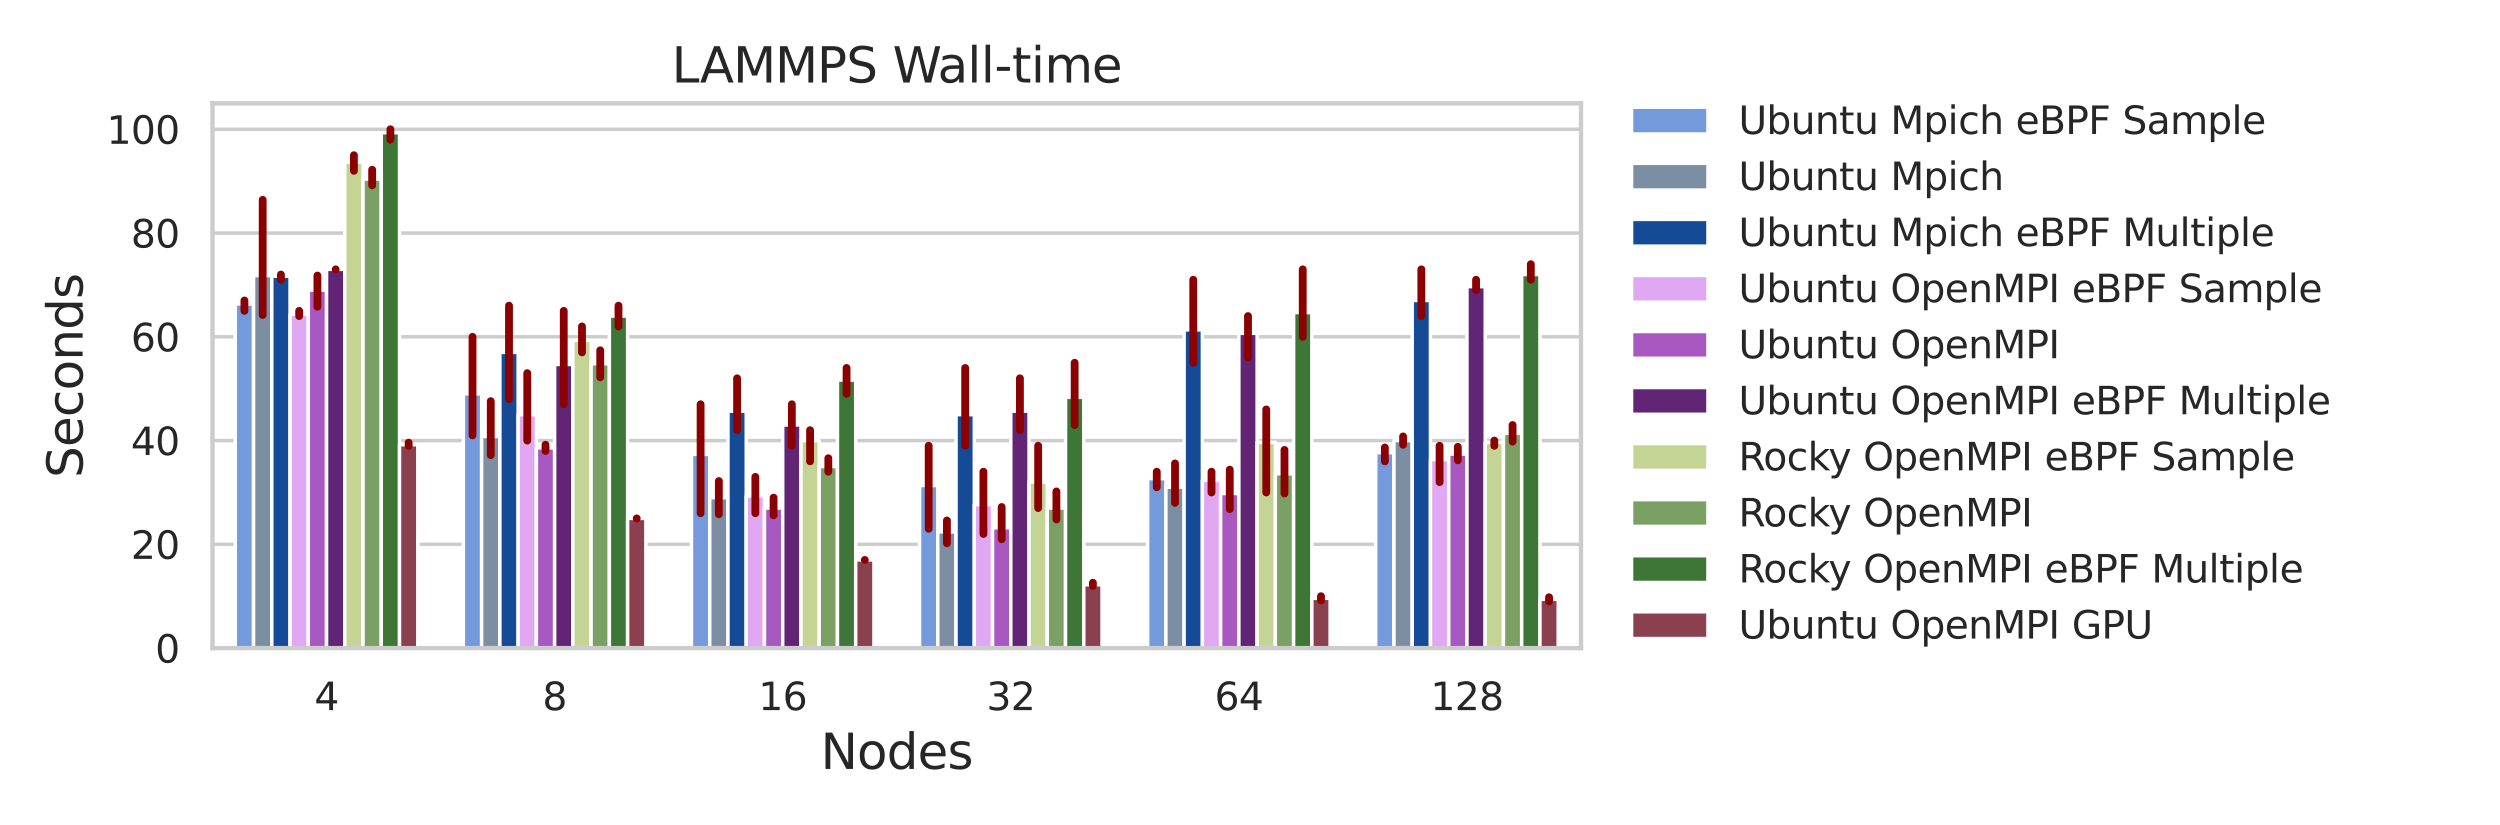 <?xml version="1.0" encoding="utf-8" standalone="no"?>
<!DOCTYPE svg PUBLIC "-//W3C//DTD SVG 1.1//EN"
  "http://www.w3.org/Graphics/SVG/1.1/DTD/svg11.dtd">
<svg xmlns:xlink="http://www.w3.org/1999/xlink" width="720pt" height="237.6pt" viewBox="0 0 720 237.6" xmlns="http://www.w3.org/2000/svg" version="1.1">
 <defs>
  <style type="text/css">*{stroke-linejoin: round; stroke-linecap: butt}</style>
 </defs>
 <g id="figure_1">
  <g id="patch_1">
   <path d="M 0 237.6 
L 720 237.6 
L 720 0 
L 0 0 
z
" style="fill: #ffffff"/>
  </g>
  <g id="axes_1">
   <g id="patch_2">
    <path d="M 61.2 186.66 
L 455.327 186.66 
L 455.327 29.76 
L 61.2 29.76 
z
" style="fill: #ffffff"/>
   </g>
   <g id="matplotlib.axis_1">
    <g id="xtick_1">
     <g id="text_1">
      <!-- 4 -->
      <g style="fill: #262626" transform="translate(90.545 204.518) scale(0.11 -0.11)">
       <defs>
        <path id="DejaVuSans-34" d="M 2419 4116 
L 825 1625 
L 2419 1625 
L 2419 4116 
z
M 2253 4666 
L 3047 4666 
L 3047 1625 
L 3713 1625 
L 3713 1100 
L 3047 1100 
L 3047 0 
L 2419 0 
L 2419 1100 
L 313 1100 
L 313 1709 
L 2253 4666 
z
" transform="scale(0.016)"/>
       </defs>
       <use xlink:href="#DejaVuSans-34"/>
      </g>
     </g>
    </g>
    <g id="xtick_2">
     <g id="text_2">
      <!-- 8 -->
      <g style="fill: #262626" transform="translate(156.232 204.518) scale(0.11 -0.11)">
       <defs>
        <path id="DejaVuSans-38" d="M 2034 2216 
Q 1584 2216 1326 1975 
Q 1069 1734 1069 1313 
Q 1069 891 1326 650 
Q 1584 409 2034 409 
Q 2484 409 2743 651 
Q 3003 894 3003 1313 
Q 3003 1734 2745 1975 
Q 2488 2216 2034 2216 
z
M 1403 2484 
Q 997 2584 770 2862 
Q 544 3141 544 3541 
Q 544 4100 942 4425 
Q 1341 4750 2034 4750 
Q 2731 4750 3128 4425 
Q 3525 4100 3525 3541 
Q 3525 3141 3298 2862 
Q 3072 2584 2669 2484 
Q 3125 2378 3379 2068 
Q 3634 1759 3634 1313 
Q 3634 634 3220 271 
Q 2806 -91 2034 -91 
Q 1263 -91 848 271 
Q 434 634 434 1313 
Q 434 1759 690 2068 
Q 947 2378 1403 2484 
z
M 1172 3481 
Q 1172 3119 1398 2916 
Q 1625 2713 2034 2713 
Q 2441 2713 2670 2916 
Q 2900 3119 2900 3481 
Q 2900 3844 2670 4047 
Q 2441 4250 2034 4250 
Q 1625 4250 1398 4047 
Q 1172 3844 1172 3481 
z
" transform="scale(0.016)"/>
       </defs>
       <use xlink:href="#DejaVuSans-38"/>
      </g>
     </g>
    </g>
    <g id="xtick_3">
     <g id="text_3">
      <!-- 16 -->
      <g style="fill: #262626" transform="translate(218.421 204.518) scale(0.11 -0.11)">
       <defs>
        <path id="DejaVuSans-31" d="M 794 531 
L 1825 531 
L 1825 4091 
L 703 3866 
L 703 4441 
L 1819 4666 
L 2450 4666 
L 2450 531 
L 3481 531 
L 3481 0 
L 794 0 
L 794 531 
z
" transform="scale(0.016)"/>
        <path id="DejaVuSans-36" d="M 2113 2584 
Q 1688 2584 1439 2293 
Q 1191 2003 1191 1497 
Q 1191 994 1439 701 
Q 1688 409 2113 409 
Q 2538 409 2786 701 
Q 3034 994 3034 1497 
Q 3034 2003 2786 2293 
Q 2538 2584 2113 2584 
z
M 3366 4563 
L 3366 3988 
Q 3128 4100 2886 4159 
Q 2644 4219 2406 4219 
Q 1781 4219 1451 3797 
Q 1122 3375 1075 2522 
Q 1259 2794 1537 2939 
Q 1816 3084 2150 3084 
Q 2853 3084 3261 2657 
Q 3669 2231 3669 1497 
Q 3669 778 3244 343 
Q 2819 -91 2113 -91 
Q 1303 -91 875 529 
Q 447 1150 447 2328 
Q 447 3434 972 4092 
Q 1497 4750 2381 4750 
Q 2619 4750 2861 4703 
Q 3103 4656 3366 4563 
z
" transform="scale(0.016)"/>
       </defs>
       <use xlink:href="#DejaVuSans-31"/>
       <use xlink:href="#DejaVuSans-36" x="63.623"/>
      </g>
     </g>
    </g>
    <g id="xtick_4">
     <g id="text_4">
      <!-- 32 -->
      <g style="fill: #262626" transform="translate(284.109 204.518) scale(0.11 -0.11)">
       <defs>
        <path id="DejaVuSans-33" d="M 2597 2516 
Q 3050 2419 3304 2112 
Q 3559 1806 3559 1356 
Q 3559 666 3084 287 
Q 2609 -91 1734 -91 
Q 1441 -91 1130 -33 
Q 819 25 488 141 
L 488 750 
Q 750 597 1062 519 
Q 1375 441 1716 441 
Q 2309 441 2620 675 
Q 2931 909 2931 1356 
Q 2931 1769 2642 2001 
Q 2353 2234 1838 2234 
L 1294 2234 
L 1294 2753 
L 1863 2753 
Q 2328 2753 2575 2939 
Q 2822 3125 2822 3475 
Q 2822 3834 2567 4026 
Q 2313 4219 1838 4219 
Q 1578 4219 1281 4162 
Q 984 4106 628 3988 
L 628 4550 
Q 988 4650 1302 4700 
Q 1616 4750 1894 4750 
Q 2613 4750 3031 4423 
Q 3450 4097 3450 3541 
Q 3450 3153 3228 2886 
Q 3006 2619 2597 2516 
z
" transform="scale(0.016)"/>
        <path id="DejaVuSans-32" d="M 1228 531 
L 3431 531 
L 3431 0 
L 469 0 
L 469 531 
Q 828 903 1448 1529 
Q 2069 2156 2228 2338 
Q 2531 2678 2651 2914 
Q 2772 3150 2772 3378 
Q 2772 3750 2511 3984 
Q 2250 4219 1831 4219 
Q 1534 4219 1204 4116 
Q 875 4013 500 3803 
L 500 4441 
Q 881 4594 1212 4672 
Q 1544 4750 1819 4750 
Q 2544 4750 2975 4387 
Q 3406 4025 3406 3419 
Q 3406 3131 3298 2873 
Q 3191 2616 2906 2266 
Q 2828 2175 2409 1742 
Q 1991 1309 1228 531 
z
" transform="scale(0.016)"/>
       </defs>
       <use xlink:href="#DejaVuSans-33"/>
       <use xlink:href="#DejaVuSans-32" x="63.623"/>
      </g>
     </g>
    </g>
    <g id="xtick_5">
     <g id="text_5">
      <!-- 64 -->
      <g style="fill: #262626" transform="translate(349.797 204.518) scale(0.11 -0.11)">
       <use xlink:href="#DejaVuSans-36"/>
       <use xlink:href="#DejaVuSans-34" x="63.623"/>
      </g>
     </g>
    </g>
    <g id="xtick_6">
     <g id="text_6">
      <!-- 128 -->
      <g style="fill: #262626" transform="translate(411.985 204.518) scale(0.11 -0.11)">
       <use xlink:href="#DejaVuSans-31"/>
       <use xlink:href="#DejaVuSans-32" x="63.623"/>
       <use xlink:href="#DejaVuSans-38" x="127.246"/>
      </g>
     </g>
    </g>
    <g id="text_7">
     <!-- Nodes -->
     <g style="fill: #262626" transform="translate(236.346 221.444) scale(0.14 -0.14)">
      <defs>
       <path id="DejaVuSans-4e" d="M 628 4666 
L 1478 4666 
L 3547 763 
L 3547 4666 
L 4159 4666 
L 4159 0 
L 3309 0 
L 1241 3903 
L 1241 0 
L 628 0 
L 628 4666 
z
" transform="scale(0.016)"/>
       <path id="DejaVuSans-6f" d="M 1959 3097 
Q 1497 3097 1228 2736 
Q 959 2375 959 1747 
Q 959 1119 1226 758 
Q 1494 397 1959 397 
Q 2419 397 2687 759 
Q 2956 1122 2956 1747 
Q 2956 2369 2687 2733 
Q 2419 3097 1959 3097 
z
M 1959 3584 
Q 2709 3584 3137 3096 
Q 3566 2609 3566 1747 
Q 3566 888 3137 398 
Q 2709 -91 1959 -91 
Q 1206 -91 779 398 
Q 353 888 353 1747 
Q 353 2609 779 3096 
Q 1206 3584 1959 3584 
z
" transform="scale(0.016)"/>
       <path id="DejaVuSans-64" d="M 2906 2969 
L 2906 4863 
L 3481 4863 
L 3481 0 
L 2906 0 
L 2906 525 
Q 2725 213 2448 61 
Q 2172 -91 1784 -91 
Q 1150 -91 751 415 
Q 353 922 353 1747 
Q 353 2572 751 3078 
Q 1150 3584 1784 3584 
Q 2172 3584 2448 3432 
Q 2725 3281 2906 2969 
z
M 947 1747 
Q 947 1113 1208 752 
Q 1469 391 1925 391 
Q 2381 391 2643 752 
Q 2906 1113 2906 1747 
Q 2906 2381 2643 2742 
Q 2381 3103 1925 3103 
Q 1469 3103 1208 2742 
Q 947 2381 947 1747 
z
" transform="scale(0.016)"/>
       <path id="DejaVuSans-65" d="M 3597 1894 
L 3597 1613 
L 953 1613 
Q 991 1019 1311 708 
Q 1631 397 2203 397 
Q 2534 397 2845 478 
Q 3156 559 3463 722 
L 3463 178 
Q 3153 47 2828 -22 
Q 2503 -91 2169 -91 
Q 1331 -91 842 396 
Q 353 884 353 1716 
Q 353 2575 817 3079 
Q 1281 3584 2069 3584 
Q 2775 3584 3186 3129 
Q 3597 2675 3597 1894 
z
M 3022 2063 
Q 3016 2534 2758 2815 
Q 2500 3097 2075 3097 
Q 1594 3097 1305 2825 
Q 1016 2553 972 2059 
L 3022 2063 
z
" transform="scale(0.016)"/>
       <path id="DejaVuSans-73" d="M 2834 3397 
L 2834 2853 
Q 2591 2978 2328 3040 
Q 2066 3103 1784 3103 
Q 1356 3103 1142 2972 
Q 928 2841 928 2578 
Q 928 2378 1081 2264 
Q 1234 2150 1697 2047 
L 1894 2003 
Q 2506 1872 2764 1633 
Q 3022 1394 3022 966 
Q 3022 478 2636 193 
Q 2250 -91 1575 -91 
Q 1294 -91 989 -36 
Q 684 19 347 128 
L 347 722 
Q 666 556 975 473 
Q 1284 391 1588 391 
Q 1994 391 2212 530 
Q 2431 669 2431 922 
Q 2431 1156 2273 1281 
Q 2116 1406 1581 1522 
L 1381 1569 
Q 847 1681 609 1914 
Q 372 2147 372 2553 
Q 372 3047 722 3315 
Q 1072 3584 1716 3584 
Q 2034 3584 2315 3537 
Q 2597 3491 2834 3397 
z
" transform="scale(0.016)"/>
      </defs>
      <use xlink:href="#DejaVuSans-4e"/>
      <use xlink:href="#DejaVuSans-6f" x="74.805"/>
      <use xlink:href="#DejaVuSans-64" x="135.986"/>
      <use xlink:href="#DejaVuSans-65" x="199.463"/>
      <use xlink:href="#DejaVuSans-73" x="260.986"/>
     </g>
    </g>
   </g>
   <g id="matplotlib.axis_2">
    <g id="ytick_1">
     <g id="line2d_1">
      <path d="M 61.2 186.66 
L 455.327 186.66 
" clip-path="url(#p1f05e1ea30)" style="fill: none; stroke: #cccccc; stroke-linecap: round"/>
     </g>
     <g id="text_8">
      <!-- 0 -->
      <g style="fill: #262626" transform="translate(44.701 190.839) scale(0.11 -0.11)">
       <defs>
        <path id="DejaVuSans-30" d="M 2034 4250 
Q 1547 4250 1301 3770 
Q 1056 3291 1056 2328 
Q 1056 1369 1301 889 
Q 1547 409 2034 409 
Q 2525 409 2770 889 
Q 3016 1369 3016 2328 
Q 3016 3291 2770 3770 
Q 2525 4250 2034 4250 
z
M 2034 4750 
Q 2819 4750 3233 4129 
Q 3647 3509 3647 2328 
Q 3647 1150 3233 529 
Q 2819 -91 2034 -91 
Q 1250 -91 836 529 
Q 422 1150 422 2328 
Q 422 3509 836 4129 
Q 1250 4750 2034 4750 
z
" transform="scale(0.016)"/>
       </defs>
       <use xlink:href="#DejaVuSans-30"/>
      </g>
     </g>
    </g>
    <g id="ytick_2">
     <g id="line2d_2">
      <path d="M 61.2 156.774 
L 455.327 156.774 
" clip-path="url(#p1f05e1ea30)" style="fill: none; stroke: #cccccc; stroke-linecap: round"/>
     </g>
     <g id="text_9">
      <!-- 20 -->
      <g style="fill: #262626" transform="translate(37.703 160.953) scale(0.11 -0.11)">
       <use xlink:href="#DejaVuSans-32"/>
       <use xlink:href="#DejaVuSans-30" x="63.623"/>
      </g>
     </g>
    </g>
    <g id="ytick_3">
     <g id="line2d_3">
      <path d="M 61.2 126.889 
L 455.327 126.889 
" clip-path="url(#p1f05e1ea30)" style="fill: none; stroke: #cccccc; stroke-linecap: round"/>
     </g>
     <g id="text_10">
      <!-- 40 -->
      <g style="fill: #262626" transform="translate(37.703 131.068) scale(0.11 -0.11)">
       <use xlink:href="#DejaVuSans-34"/>
       <use xlink:href="#DejaVuSans-30" x="63.623"/>
      </g>
     </g>
    </g>
    <g id="ytick_4">
     <g id="line2d_4">
      <path d="M 61.2 97.003 
L 455.327 97.003 
" clip-path="url(#p1f05e1ea30)" style="fill: none; stroke: #cccccc; stroke-linecap: round"/>
     </g>
     <g id="text_11">
      <!-- 60 -->
      <g style="fill: #262626" transform="translate(37.703 101.182) scale(0.11 -0.11)">
       <use xlink:href="#DejaVuSans-36"/>
       <use xlink:href="#DejaVuSans-30" x="63.623"/>
      </g>
     </g>
    </g>
    <g id="ytick_5">
     <g id="line2d_5">
      <path d="M 61.2 67.117 
L 455.327 67.117 
" clip-path="url(#p1f05e1ea30)" style="fill: none; stroke: #cccccc; stroke-linecap: round"/>
     </g>
     <g id="text_12">
      <!-- 80 -->
      <g style="fill: #262626" transform="translate(37.703 71.296) scale(0.11 -0.11)">
       <use xlink:href="#DejaVuSans-38"/>
       <use xlink:href="#DejaVuSans-30" x="63.623"/>
      </g>
     </g>
    </g>
    <g id="ytick_6">
     <g id="line2d_6">
      <path d="M 61.2 37.231 
L 455.327 37.231 
" clip-path="url(#p1f05e1ea30)" style="fill: none; stroke: #cccccc; stroke-linecap: round"/>
     </g>
     <g id="text_13">
      <!-- 100 -->
      <g style="fill: #262626" transform="translate(30.704 41.411) scale(0.11 -0.11)">
       <use xlink:href="#DejaVuSans-31"/>
       <use xlink:href="#DejaVuSans-30" x="63.623"/>
       <use xlink:href="#DejaVuSans-30" x="127.246"/>
      </g>
     </g>
    </g>
    <g id="text_14">
     <!-- Seconds -->
     <g style="fill: #262626" transform="translate(23.792 137.62) rotate(-90) scale(0.14 -0.14)">
      <defs>
       <path id="DejaVuSans-53" d="M 3425 4513 
L 3425 3897 
Q 3066 4069 2747 4153 
Q 2428 4238 2131 4238 
Q 1616 4238 1336 4038 
Q 1056 3838 1056 3469 
Q 1056 3159 1242 3001 
Q 1428 2844 1947 2747 
L 2328 2669 
Q 3034 2534 3370 2195 
Q 3706 1856 3706 1288 
Q 3706 609 3251 259 
Q 2797 -91 1919 -91 
Q 1588 -91 1214 -16 
Q 841 59 441 206 
L 441 856 
Q 825 641 1194 531 
Q 1563 422 1919 422 
Q 2459 422 2753 634 
Q 3047 847 3047 1241 
Q 3047 1584 2836 1778 
Q 2625 1972 2144 2069 
L 1759 2144 
Q 1053 2284 737 2584 
Q 422 2884 422 3419 
Q 422 4038 858 4394 
Q 1294 4750 2059 4750 
Q 2388 4750 2728 4690 
Q 3069 4631 3425 4513 
z
" transform="scale(0.016)"/>
       <path id="DejaVuSans-63" d="M 3122 3366 
L 3122 2828 
Q 2878 2963 2633 3030 
Q 2388 3097 2138 3097 
Q 1578 3097 1268 2742 
Q 959 2388 959 1747 
Q 959 1106 1268 751 
Q 1578 397 2138 397 
Q 2388 397 2633 464 
Q 2878 531 3122 666 
L 3122 134 
Q 2881 22 2623 -34 
Q 2366 -91 2075 -91 
Q 1284 -91 818 406 
Q 353 903 353 1747 
Q 353 2603 823 3093 
Q 1294 3584 2113 3584 
Q 2378 3584 2631 3529 
Q 2884 3475 3122 3366 
z
" transform="scale(0.016)"/>
       <path id="DejaVuSans-6e" d="M 3513 2113 
L 3513 0 
L 2938 0 
L 2938 2094 
Q 2938 2591 2744 2837 
Q 2550 3084 2163 3084 
Q 1697 3084 1428 2787 
Q 1159 2491 1159 1978 
L 1159 0 
L 581 0 
L 581 3500 
L 1159 3500 
L 1159 2956 
Q 1366 3272 1645 3428 
Q 1925 3584 2291 3584 
Q 2894 3584 3203 3211 
Q 3513 2838 3513 2113 
z
" transform="scale(0.016)"/>
      </defs>
      <use xlink:href="#DejaVuSans-53"/>
      <use xlink:href="#DejaVuSans-65" x="63.477"/>
      <use xlink:href="#DejaVuSans-63" x="125"/>
      <use xlink:href="#DejaVuSans-6f" x="179.98"/>
      <use xlink:href="#DejaVuSans-6e" x="241.162"/>
      <use xlink:href="#DejaVuSans-64" x="304.541"/>
      <use xlink:href="#DejaVuSans-73" x="368.018"/>
     </g>
    </g>
   </g>
   <g id="patch_3">
    <path d="M 67.769 186.66 
L 73.024 186.66 
L 73.024 87.539 
L 67.769 87.539 
z
" clip-path="url(#p1f05e1ea30)" style="fill: #759adc; stroke: #ffffff; stroke-linejoin: miter"/>
   </g>
   <g id="patch_4">
    <path d="M 133.457 186.66 
L 138.712 186.66 
L 138.712 113.44 
L 133.457 113.44 
z
" clip-path="url(#p1f05e1ea30)" style="fill: #759adc; stroke: #ffffff; stroke-linejoin: miter"/>
   </g>
   <g id="patch_5">
    <path d="M 199.145 186.66 
L 204.4 186.66 
L 204.4 130.873 
L 199.145 130.873 
z
" clip-path="url(#p1f05e1ea30)" style="fill: #759adc; stroke: #ffffff; stroke-linejoin: miter"/>
   </g>
   <g id="patch_6">
    <path d="M 264.832 186.66 
L 270.087 186.66 
L 270.087 139.839 
L 264.832 139.839 
z
" clip-path="url(#p1f05e1ea30)" style="fill: #759adc; stroke: #ffffff; stroke-linejoin: miter"/>
   </g>
   <g id="patch_7">
    <path d="M 330.52 186.66 
L 335.775 186.66 
L 335.775 137.847 
L 330.52 137.847 
z
" clip-path="url(#p1f05e1ea30)" style="fill: #759adc; stroke: #ffffff; stroke-linejoin: miter"/>
   </g>
   <g id="patch_8">
    <path d="M 396.208 186.66 
L 401.463 186.66 
L 401.463 130.375 
L 396.208 130.375 
z
" clip-path="url(#p1f05e1ea30)" style="fill: #759adc; stroke: #ffffff; stroke-linejoin: miter"/>
   </g>
   <g id="patch_9">
    <path d="M 73.024 186.66 
L 78.279 186.66 
L 78.279 79.37 
L 73.024 79.37 
z
" clip-path="url(#p1f05e1ea30)" style="fill: #7c8fa2; stroke: #ffffff; stroke-linejoin: miter"/>
   </g>
   <g id="patch_10">
    <path d="M 138.712 186.66 
L 143.967 186.66 
L 143.967 125.693 
L 138.712 125.693 
z
" clip-path="url(#p1f05e1ea30)" style="fill: #7c8fa2; stroke: #ffffff; stroke-linejoin: miter"/>
   </g>
   <g id="patch_11">
    <path d="M 204.4 186.66 
L 209.655 186.66 
L 209.655 143.326 
L 204.4 143.326 
z
" clip-path="url(#p1f05e1ea30)" style="fill: #7c8fa2; stroke: #ffffff; stroke-linejoin: miter"/>
   </g>
   <g id="patch_12">
    <path d="M 270.087 186.66 
L 275.342 186.66 
L 275.342 153.188 
L 270.087 153.188 
z
" clip-path="url(#p1f05e1ea30)" style="fill: #7c8fa2; stroke: #ffffff; stroke-linejoin: miter"/>
   </g>
   <g id="patch_13">
    <path d="M 335.775 186.66 
L 341.03 186.66 
L 341.03 140.337 
L 335.775 140.337 
z
" clip-path="url(#p1f05e1ea30)" style="fill: #7c8fa2; stroke: #ffffff; stroke-linejoin: miter"/>
   </g>
   <g id="patch_14">
    <path d="M 401.463 186.66 
L 406.718 186.66 
L 406.718 126.889 
L 401.463 126.889 
z
" clip-path="url(#p1f05e1ea30)" style="fill: #7c8fa2; stroke: #ffffff; stroke-linejoin: miter"/>
   </g>
   <g id="patch_15">
    <path d="M 78.279 186.66 
L 83.534 186.66 
L 83.534 79.57 
L 78.279 79.57 
z
" clip-path="url(#p1f05e1ea30)" style="fill: #154b96; stroke: #ffffff; stroke-linejoin: miter"/>
   </g>
   <g id="patch_16">
    <path d="M 143.967 186.66 
L 149.222 186.66 
L 149.222 101.486 
L 143.967 101.486 
z
" clip-path="url(#p1f05e1ea30)" style="fill: #154b96; stroke: #ffffff; stroke-linejoin: miter"/>
   </g>
   <g id="patch_17">
    <path d="M 209.655 186.66 
L 214.91 186.66 
L 214.91 118.421 
L 209.655 118.421 
z
" clip-path="url(#p1f05e1ea30)" style="fill: #154b96; stroke: #ffffff; stroke-linejoin: miter"/>
   </g>
   <g id="patch_18">
    <path d="M 275.342 186.66 
L 280.598 186.66 
L 280.598 119.417 
L 275.342 119.417 
z
" clip-path="url(#p1f05e1ea30)" style="fill: #154b96; stroke: #ffffff; stroke-linejoin: miter"/>
   </g>
   <g id="patch_19">
    <path d="M 341.03 186.66 
L 346.285 186.66 
L 346.285 95.01 
L 341.03 95.01 
z
" clip-path="url(#p1f05e1ea30)" style="fill: #154b96; stroke: #ffffff; stroke-linejoin: miter"/>
   </g>
   <g id="patch_20">
    <path d="M 406.718 186.66 
L 411.973 186.66 
L 411.973 86.543 
L 406.718 86.543 
z
" clip-path="url(#p1f05e1ea30)" style="fill: #154b96; stroke: #ffffff; stroke-linejoin: miter"/>
   </g>
   <g id="patch_21">
    <path d="M 83.534 186.66 
L 88.789 186.66 
L 88.789 90.528 
L 83.534 90.528 
z
" clip-path="url(#p1f05e1ea30)" style="fill: #e0a7f2; stroke: #ffffff; stroke-linejoin: miter"/>
   </g>
   <g id="patch_22">
    <path d="M 149.222 186.66 
L 154.477 186.66 
L 154.477 119.417 
L 149.222 119.417 
z
" clip-path="url(#p1f05e1ea30)" style="fill: #e0a7f2; stroke: #ffffff; stroke-linejoin: miter"/>
   </g>
   <g id="patch_23">
    <path d="M 214.91 186.66 
L 220.165 186.66 
L 220.165 142.828 
L 214.91 142.828 
z
" clip-path="url(#p1f05e1ea30)" style="fill: #e0a7f2; stroke: #ffffff; stroke-linejoin: miter"/>
   </g>
   <g id="patch_24">
    <path d="M 280.598 186.66 
L 285.853 186.66 
L 285.853 145.318 
L 280.598 145.318 
z
" clip-path="url(#p1f05e1ea30)" style="fill: #e0a7f2; stroke: #ffffff; stroke-linejoin: miter"/>
   </g>
   <g id="patch_25">
    <path d="M 346.285 186.66 
L 351.54 186.66 
L 351.54 138.345 
L 346.285 138.345 
z
" clip-path="url(#p1f05e1ea30)" style="fill: #e0a7f2; stroke: #ffffff; stroke-linejoin: miter"/>
   </g>
   <g id="patch_26">
    <path d="M 411.973 186.66 
L 417.228 186.66 
L 417.228 132.368 
L 411.973 132.368 
z
" clip-path="url(#p1f05e1ea30)" style="fill: #e0a7f2; stroke: #ffffff; stroke-linejoin: miter"/>
   </g>
   <g id="patch_27">
    <path d="M 88.789 186.66 
L 94.044 186.66 
L 94.044 83.554 
L 88.789 83.554 
z
" clip-path="url(#p1f05e1ea30)" style="fill: #a859c1; stroke: #ffffff; stroke-linejoin: miter"/>
   </g>
   <g id="patch_28">
    <path d="M 154.477 186.66 
L 159.732 186.66 
L 159.732 128.981 
L 154.477 128.981 
z
" clip-path="url(#p1f05e1ea30)" style="fill: #a859c1; stroke: #ffffff; stroke-linejoin: miter"/>
   </g>
   <g id="patch_29">
    <path d="M 220.165 186.66 
L 225.42 186.66 
L 225.42 146.314 
L 220.165 146.314 
z
" clip-path="url(#p1f05e1ea30)" style="fill: #a859c1; stroke: #ffffff; stroke-linejoin: miter"/>
   </g>
   <g id="patch_30">
    <path d="M 285.853 186.66 
L 291.108 186.66 
L 291.108 151.993 
L 285.853 151.993 
z
" clip-path="url(#p1f05e1ea30)" style="fill: #a859c1; stroke: #ffffff; stroke-linejoin: miter"/>
   </g>
   <g id="patch_31">
    <path d="M 351.54 186.66 
L 356.795 186.66 
L 356.795 142.13 
L 351.54 142.13 
z
" clip-path="url(#p1f05e1ea30)" style="fill: #a859c1; stroke: #ffffff; stroke-linejoin: miter"/>
   </g>
   <g id="patch_32">
    <path d="M 417.228 186.66 
L 422.483 186.66 
L 422.483 130.774 
L 417.228 130.774 
z
" clip-path="url(#p1f05e1ea30)" style="fill: #a859c1; stroke: #ffffff; stroke-linejoin: miter"/>
   </g>
   <g id="patch_33">
    <path d="M 94.044 186.66 
L 99.299 186.66 
L 99.299 77.577 
L 94.044 77.577 
z
" clip-path="url(#p1f05e1ea30)" style="fill: #622576; stroke: #ffffff; stroke-linejoin: miter"/>
   </g>
   <g id="patch_34">
    <path d="M 159.732 186.66 
L 164.987 186.66 
L 164.987 104.972 
L 159.732 104.972 
z
" clip-path="url(#p1f05e1ea30)" style="fill: #622576; stroke: #ffffff; stroke-linejoin: miter"/>
   </g>
   <g id="patch_35">
    <path d="M 225.42 186.66 
L 230.675 186.66 
L 230.675 122.406 
L 225.42 122.406 
z
" clip-path="url(#p1f05e1ea30)" style="fill: #622576; stroke: #ffffff; stroke-linejoin: miter"/>
   </g>
   <g id="patch_36">
    <path d="M 291.108 186.66 
L 296.363 186.66 
L 296.363 118.421 
L 291.108 118.421 
z
" clip-path="url(#p1f05e1ea30)" style="fill: #622576; stroke: #ffffff; stroke-linejoin: miter"/>
   </g>
   <g id="patch_37">
    <path d="M 356.795 186.66 
L 362.05 186.66 
L 362.05 96.007 
L 356.795 96.007 
z
" clip-path="url(#p1f05e1ea30)" style="fill: #622576; stroke: #ffffff; stroke-linejoin: miter"/>
   </g>
   <g id="patch_38">
    <path d="M 422.483 186.66 
L 427.738 186.66 
L 427.738 82.558 
L 422.483 82.558 
z
" clip-path="url(#p1f05e1ea30)" style="fill: #622576; stroke: #ffffff; stroke-linejoin: miter"/>
   </g>
   <g id="patch_39">
    <path d="M 99.299 186.66 
L 104.554 186.66 
L 104.554 46.695 
L 99.299 46.695 
z
" clip-path="url(#p1f05e1ea30)" style="fill: #c4d495; stroke: #ffffff; stroke-linejoin: miter"/>
   </g>
   <g id="patch_40">
    <path d="M 164.987 186.66 
L 170.242 186.66 
L 170.242 97.999 
L 164.987 97.999 
z
" clip-path="url(#p1f05e1ea30)" style="fill: #c4d495; stroke: #ffffff; stroke-linejoin: miter"/>
   </g>
   <g id="patch_41">
    <path d="M 230.675 186.66 
L 235.93 186.66 
L 235.93 126.889 
L 230.675 126.889 
z
" clip-path="url(#p1f05e1ea30)" style="fill: #c4d495; stroke: #ffffff; stroke-linejoin: miter"/>
   </g>
   <g id="patch_42">
    <path d="M 296.363 186.66 
L 301.618 186.66 
L 301.618 138.843 
L 296.363 138.843 
z
" clip-path="url(#p1f05e1ea30)" style="fill: #c4d495; stroke: #ffffff; stroke-linejoin: miter"/>
   </g>
   <g id="patch_43">
    <path d="M 362.05 186.66 
L 367.306 186.66 
L 367.306 127.387 
L 362.05 127.387 
z
" clip-path="url(#p1f05e1ea30)" style="fill: #c4d495; stroke: #ffffff; stroke-linejoin: miter"/>
   </g>
   <g id="patch_44">
    <path d="M 427.738 186.66 
L 432.993 186.66 
L 432.993 127.387 
L 427.738 127.387 
z
" clip-path="url(#p1f05e1ea30)" style="fill: #c4d495; stroke: #ffffff; stroke-linejoin: miter"/>
   </g>
   <g id="patch_45">
    <path d="M 104.554 186.66 
L 109.809 186.66 
L 109.809 51.577 
L 104.554 51.577 
z
" clip-path="url(#p1f05e1ea30)" style="fill: #7aa163; stroke: #ffffff; stroke-linejoin: miter"/>
   </g>
   <g id="patch_46">
    <path d="M 170.242 186.66 
L 175.497 186.66 
L 175.497 104.773 
L 170.242 104.773 
z
" clip-path="url(#p1f05e1ea30)" style="fill: #7aa163; stroke: #ffffff; stroke-linejoin: miter"/>
   </g>
   <g id="patch_47">
    <path d="M 235.93 186.66 
L 241.185 186.66 
L 241.185 134.36 
L 235.93 134.36 
z
" clip-path="url(#p1f05e1ea30)" style="fill: #7aa163; stroke: #ffffff; stroke-linejoin: miter"/>
   </g>
   <g id="patch_48">
    <path d="M 301.618 186.66 
L 306.873 186.66 
L 306.873 146.314 
L 301.618 146.314 
z
" clip-path="url(#p1f05e1ea30)" style="fill: #7aa163; stroke: #ffffff; stroke-linejoin: miter"/>
   </g>
   <g id="patch_49">
    <path d="M 367.306 186.66 
L 372.561 186.66 
L 372.561 136.452 
L 367.306 136.452 
z
" clip-path="url(#p1f05e1ea30)" style="fill: #7aa163; stroke: #ffffff; stroke-linejoin: miter"/>
   </g>
   <g id="patch_50">
    <path d="M 432.993 186.66 
L 438.248 186.66 
L 438.248 124.797 
L 432.993 124.797 
z
" clip-path="url(#p1f05e1ea30)" style="fill: #7aa163; stroke: #ffffff; stroke-linejoin: miter"/>
   </g>
   <g id="patch_51">
    <path d="M 109.809 186.66 
L 115.064 186.66 
L 115.064 38.228 
L 109.809 38.228 
z
" clip-path="url(#p1f05e1ea30)" style="fill: #3e7637; stroke: #ffffff; stroke-linejoin: miter"/>
   </g>
   <g id="patch_52">
    <path d="M 175.497 186.66 
L 180.752 186.66 
L 180.752 91.026 
L 175.497 91.026 
z
" clip-path="url(#p1f05e1ea30)" style="fill: #3e7637; stroke: #ffffff; stroke-linejoin: miter"/>
   </g>
   <g id="patch_53">
    <path d="M 241.185 186.66 
L 246.44 186.66 
L 246.44 109.455 
L 241.185 109.455 
z
" clip-path="url(#p1f05e1ea30)" style="fill: #3e7637; stroke: #ffffff; stroke-linejoin: miter"/>
   </g>
   <g id="patch_54">
    <path d="M 306.873 186.66 
L 312.128 186.66 
L 312.128 114.436 
L 306.873 114.436 
z
" clip-path="url(#p1f05e1ea30)" style="fill: #3e7637; stroke: #ffffff; stroke-linejoin: miter"/>
   </g>
   <g id="patch_55">
    <path d="M 372.561 186.66 
L 377.816 186.66 
L 377.816 90.03 
L 372.561 90.03 
z
" clip-path="url(#p1f05e1ea30)" style="fill: #3e7637; stroke: #ffffff; stroke-linejoin: miter"/>
   </g>
   <g id="patch_56">
    <path d="M 438.248 186.66 
L 443.503 186.66 
L 443.503 79.071 
L 438.248 79.071 
z
" clip-path="url(#p1f05e1ea30)" style="fill: #3e7637; stroke: #ffffff; stroke-linejoin: miter"/>
   </g>
   <g id="patch_57">
    <path d="M 115.064 186.66 
L 120.319 186.66 
L 120.319 128.084 
L 115.064 128.084 
z
" clip-path="url(#p1f05e1ea30)" style="fill: #8a404f; stroke: #ffffff; stroke-linejoin: miter"/>
   </g>
   <g id="patch_58">
    <path d="M 180.752 186.66 
L 186.007 186.66 
L 186.007 149.303 
L 180.752 149.303 
z
" clip-path="url(#p1f05e1ea30)" style="fill: #8a404f; stroke: #ffffff; stroke-linejoin: miter"/>
   </g>
   <g id="patch_59">
    <path d="M 246.44 186.66 
L 251.695 186.66 
L 251.695 161.257 
L 246.44 161.257 
z
" clip-path="url(#p1f05e1ea30)" style="fill: #8a404f; stroke: #ffffff; stroke-linejoin: miter"/>
   </g>
   <g id="patch_60">
    <path d="M 312.128 186.66 
L 317.383 186.66 
L 317.383 168.43 
L 312.128 168.43 
z
" clip-path="url(#p1f05e1ea30)" style="fill: #8a404f; stroke: #ffffff; stroke-linejoin: miter"/>
   </g>
   <g id="patch_61">
    <path d="M 377.816 186.66 
L 383.071 186.66 
L 383.071 172.315 
L 377.816 172.315 
z
" clip-path="url(#p1f05e1ea30)" style="fill: #8a404f; stroke: #ffffff; stroke-linejoin: miter"/>
   </g>
   <g id="patch_62">
    <path d="M 443.503 186.66 
L 448.758 186.66 
L 448.758 172.614 
L 443.503 172.614 
z
" clip-path="url(#p1f05e1ea30)" style="fill: #8a404f; stroke: #ffffff; stroke-linejoin: miter"/>
   </g>
   <g id="patch_63">
    <path d="M 94.044 186.66 
L 94.044 186.66 
L 94.044 186.66 
L 94.044 186.66 
z
" clip-path="url(#p1f05e1ea30)" style="fill: #759adc; stroke: #ffffff; stroke-linejoin: miter"/>
   </g>
   <g id="patch_64">
    <path d="M 94.044 186.66 
L 94.044 186.66 
L 94.044 186.66 
L 94.044 186.66 
z
" clip-path="url(#p1f05e1ea30)" style="fill: #7c8fa2; stroke: #ffffff; stroke-linejoin: miter"/>
   </g>
   <g id="patch_65">
    <path d="M 94.044 186.66 
L 94.044 186.66 
L 94.044 186.66 
L 94.044 186.66 
z
" clip-path="url(#p1f05e1ea30)" style="fill: #154b96; stroke: #ffffff; stroke-linejoin: miter"/>
   </g>
   <g id="patch_66">
    <path d="M 94.044 186.66 
L 94.044 186.66 
L 94.044 186.66 
L 94.044 186.66 
z
" clip-path="url(#p1f05e1ea30)" style="fill: #e0a7f2; stroke: #ffffff; stroke-linejoin: miter"/>
   </g>
   <g id="patch_67">
    <path d="M 94.044 186.66 
L 94.044 186.66 
L 94.044 186.66 
L 94.044 186.66 
z
" clip-path="url(#p1f05e1ea30)" style="fill: #a859c1; stroke: #ffffff; stroke-linejoin: miter"/>
   </g>
   <g id="patch_68">
    <path d="M 94.044 186.66 
L 94.044 186.66 
L 94.044 186.66 
L 94.044 186.66 
z
" clip-path="url(#p1f05e1ea30)" style="fill: #622576; stroke: #ffffff; stroke-linejoin: miter"/>
   </g>
   <g id="patch_69">
    <path d="M 94.044 186.66 
L 94.044 186.66 
L 94.044 186.66 
L 94.044 186.66 
z
" clip-path="url(#p1f05e1ea30)" style="fill: #c4d495; stroke: #ffffff; stroke-linejoin: miter"/>
   </g>
   <g id="patch_70">
    <path d="M 94.044 186.66 
L 94.044 186.66 
L 94.044 186.66 
L 94.044 186.66 
z
" clip-path="url(#p1f05e1ea30)" style="fill: #7aa163; stroke: #ffffff; stroke-linejoin: miter"/>
   </g>
   <g id="patch_71">
    <path d="M 94.044 186.66 
L 94.044 186.66 
L 94.044 186.66 
L 94.044 186.66 
z
" clip-path="url(#p1f05e1ea30)" style="fill: #3e7637; stroke: #ffffff; stroke-linejoin: miter"/>
   </g>
   <g id="patch_72">
    <path d="M 94.044 186.66 
L 94.044 186.66 
L 94.044 186.66 
L 94.044 186.66 
z
" clip-path="url(#p1f05e1ea30)" style="fill: #8a404f; stroke: #ffffff; stroke-linejoin: miter"/>
   </g>
   <g id="line2d_7">
    <path d="M 70.396 89.531 
L 70.396 86.543 
" clip-path="url(#p1f05e1ea30)" style="fill: none; stroke: #8b0000; stroke-width: 2.25; stroke-linecap: round"/>
   </g>
   <g id="line2d_8">
    <path d="M 136.084 125.394 
L 136.084 97.003 
" clip-path="url(#p1f05e1ea30)" style="fill: none; stroke: #8b0000; stroke-width: 2.25; stroke-linecap: round"/>
   </g>
   <g id="line2d_9">
    <path d="M 201.772 147.809 
L 201.772 116.429 
" clip-path="url(#p1f05e1ea30)" style="fill: none; stroke: #8b0000; stroke-width: 2.25; stroke-linecap: round"/>
   </g>
   <g id="line2d_10">
    <path d="M 267.46 152.291 
L 267.46 128.383 
" clip-path="url(#p1f05e1ea30)" style="fill: none; stroke: #8b0000; stroke-width: 2.25; stroke-linecap: round"/>
   </g>
   <g id="line2d_11">
    <path d="M 333.148 140.337 
L 333.148 135.854 
" clip-path="url(#p1f05e1ea30)" style="fill: none; stroke: #8b0000; stroke-width: 2.25; stroke-linecap: round"/>
   </g>
   <g id="line2d_12">
    <path d="M 398.836 132.866 
L 398.836 128.881 
" clip-path="url(#p1f05e1ea30)" style="fill: none; stroke: #8b0000; stroke-width: 2.25; stroke-linecap: round"/>
   </g>
   <g id="line2d_13">
    <path d="M 75.651 90.727 
L 75.651 57.554 
" clip-path="url(#p1f05e1ea30)" style="fill: none; stroke: #8b0000; stroke-width: 2.25; stroke-linecap: round"/>
   </g>
   <g id="line2d_14">
    <path d="M 141.339 131.073 
L 141.339 115.532 
" clip-path="url(#p1f05e1ea30)" style="fill: none; stroke: #8b0000; stroke-width: 2.25; stroke-linecap: round"/>
   </g>
   <g id="line2d_15">
    <path d="M 207.027 148.107 
L 207.027 138.544 
" clip-path="url(#p1f05e1ea30)" style="fill: none; stroke: #8b0000; stroke-width: 2.25; stroke-linecap: round"/>
   </g>
   <g id="line2d_16">
    <path d="M 272.715 156.475 
L 272.715 149.901 
" clip-path="url(#p1f05e1ea30)" style="fill: none; stroke: #8b0000; stroke-width: 2.25; stroke-linecap: round"/>
   </g>
   <g id="line2d_17">
    <path d="M 338.403 144.82 
L 338.403 133.463 
" clip-path="url(#p1f05e1ea30)" style="fill: none; stroke: #8b0000; stroke-width: 2.25; stroke-linecap: round"/>
   </g>
   <g id="line2d_18">
    <path d="M 404.091 128.084 
L 404.091 125.693 
" clip-path="url(#p1f05e1ea30)" style="fill: none; stroke: #8b0000; stroke-width: 2.25; stroke-linecap: round"/>
   </g>
   <g id="line2d_19">
    <path d="M 80.906 80.566 
L 80.906 79.071 
" clip-path="url(#p1f05e1ea30)" style="fill: none; stroke: #8b0000; stroke-width: 2.25; stroke-linecap: round"/>
   </g>
   <g id="line2d_20">
    <path d="M 146.594 114.934 
L 146.594 88.037 
" clip-path="url(#p1f05e1ea30)" style="fill: none; stroke: #8b0000; stroke-width: 2.25; stroke-linecap: round"/>
   </g>
   <g id="line2d_21">
    <path d="M 212.282 123.9 
L 212.282 108.957 
" clip-path="url(#p1f05e1ea30)" style="fill: none; stroke: #8b0000; stroke-width: 2.25; stroke-linecap: round"/>
   </g>
   <g id="line2d_22">
    <path d="M 277.97 128.383 
L 277.97 105.969 
" clip-path="url(#p1f05e1ea30)" style="fill: none; stroke: #8b0000; stroke-width: 2.25; stroke-linecap: round"/>
   </g>
   <g id="line2d_23">
    <path d="M 343.658 104.474 
L 343.658 80.566 
" clip-path="url(#p1f05e1ea30)" style="fill: none; stroke: #8b0000; stroke-width: 2.25; stroke-linecap: round"/>
   </g>
   <g id="line2d_24">
    <path d="M 409.346 91.026 
L 409.346 77.577 
" clip-path="url(#p1f05e1ea30)" style="fill: none; stroke: #8b0000; stroke-width: 2.25; stroke-linecap: round"/>
   </g>
   <g id="line2d_25">
    <path d="M 86.161 91.026 
L 86.161 89.531 
" clip-path="url(#p1f05e1ea30)" style="fill: none; stroke: #8b0000; stroke-width: 2.25; stroke-linecap: round"/>
   </g>
   <g id="line2d_26">
    <path d="M 151.849 126.889 
L 151.849 107.463 
" clip-path="url(#p1f05e1ea30)" style="fill: none; stroke: #8b0000; stroke-width: 2.25; stroke-linecap: round"/>
   </g>
   <g id="line2d_27">
    <path d="M 217.537 147.809 
L 217.537 137.349 
" clip-path="url(#p1f05e1ea30)" style="fill: none; stroke: #8b0000; stroke-width: 2.25; stroke-linecap: round"/>
   </g>
   <g id="line2d_28">
    <path d="M 283.225 153.786 
L 283.225 135.854 
" clip-path="url(#p1f05e1ea30)" style="fill: none; stroke: #8b0000; stroke-width: 2.25; stroke-linecap: round"/>
   </g>
   <g id="line2d_29">
    <path d="M 348.913 141.831 
L 348.913 135.854 
" clip-path="url(#p1f05e1ea30)" style="fill: none; stroke: #8b0000; stroke-width: 2.25; stroke-linecap: round"/>
   </g>
   <g id="line2d_30">
    <path d="M 414.601 138.843 
L 414.601 128.383 
" clip-path="url(#p1f05e1ea30)" style="fill: none; stroke: #8b0000; stroke-width: 2.25; stroke-linecap: round"/>
   </g>
   <g id="line2d_31">
    <path d="M 91.416 88.336 
L 91.416 79.363 
" clip-path="url(#p1f05e1ea30)" style="fill: none; stroke: #8b0000; stroke-width: 2.25; stroke-linecap: round"/>
   </g>
   <g id="line2d_32">
    <path d="M 157.104 129.877 
L 157.104 128.084 
" clip-path="url(#p1f05e1ea30)" style="fill: none; stroke: #8b0000; stroke-width: 2.25; stroke-linecap: round"/>
   </g>
   <g id="line2d_33">
    <path d="M 222.792 148.406 
L 222.792 143.318 
" clip-path="url(#p1f05e1ea30)" style="fill: none; stroke: #8b0000; stroke-width: 2.25; stroke-linecap: round"/>
   </g>
   <g id="line2d_34">
    <path d="M 288.48 155.28 
L 288.48 146.015 
" clip-path="url(#p1f05e1ea30)" style="fill: none; stroke: #8b0000; stroke-width: 2.25; stroke-linecap: round"/>
   </g>
   <g id="line2d_35">
    <path d="M 354.168 146.613 
L 354.168 135.257 
" clip-path="url(#p1f05e1ea30)" style="fill: none; stroke: #8b0000; stroke-width: 2.25; stroke-linecap: round"/>
   </g>
   <g id="line2d_36">
    <path d="M 419.856 132.567 
L 419.856 128.682 
" clip-path="url(#p1f05e1ea30)" style="fill: none; stroke: #8b0000; stroke-width: 2.25; stroke-linecap: round"/>
   </g>
   <g id="line2d_37">
    <path d="M 96.671 77.577 
L 96.671 77.577 
" clip-path="url(#p1f05e1ea30)" style="fill: none; stroke: #8b0000; stroke-width: 2.25; stroke-linecap: round"/>
   </g>
   <g id="line2d_38">
    <path d="M 162.359 116.429 
L 162.359 89.531 
" clip-path="url(#p1f05e1ea30)" style="fill: none; stroke: #8b0000; stroke-width: 2.25; stroke-linecap: round"/>
   </g>
   <g id="line2d_39">
    <path d="M 228.047 128.383 
L 228.047 116.429 
" clip-path="url(#p1f05e1ea30)" style="fill: none; stroke: #8b0000; stroke-width: 2.25; stroke-linecap: round"/>
   </g>
   <g id="line2d_40">
    <path d="M 293.735 123.9 
L 293.735 108.957 
" clip-path="url(#p1f05e1ea30)" style="fill: none; stroke: #8b0000; stroke-width: 2.25; stroke-linecap: round"/>
   </g>
   <g id="line2d_41">
    <path d="M 359.423 102.98 
L 359.423 91.026 
" clip-path="url(#p1f05e1ea30)" style="fill: none; stroke: #8b0000; stroke-width: 2.25; stroke-linecap: round"/>
   </g>
   <g id="line2d_42">
    <path d="M 425.111 83.554 
L 425.111 80.566 
" clip-path="url(#p1f05e1ea30)" style="fill: none; stroke: #8b0000; stroke-width: 2.25; stroke-linecap: round"/>
   </g>
   <g id="line2d_43">
    <path d="M 101.926 49.186 
L 101.926 44.703 
" clip-path="url(#p1f05e1ea30)" style="fill: none; stroke: #8b0000; stroke-width: 2.25; stroke-linecap: round"/>
   </g>
   <g id="line2d_44">
    <path d="M 167.614 101.486 
L 167.614 94.014 
" clip-path="url(#p1f05e1ea30)" style="fill: none; stroke: #8b0000; stroke-width: 2.25; stroke-linecap: round"/>
   </g>
   <g id="line2d_45">
    <path d="M 233.302 132.866 
L 233.302 123.9 
" clip-path="url(#p1f05e1ea30)" style="fill: none; stroke: #8b0000; stroke-width: 2.25; stroke-linecap: round"/>
   </g>
   <g id="line2d_46">
    <path d="M 298.99 146.314 
L 298.99 128.383 
" clip-path="url(#p1f05e1ea30)" style="fill: none; stroke: #8b0000; stroke-width: 2.25; stroke-linecap: round"/>
   </g>
   <g id="line2d_47">
    <path d="M 364.678 141.831 
L 364.678 117.923 
" clip-path="url(#p1f05e1ea30)" style="fill: none; stroke: #8b0000; stroke-width: 2.25; stroke-linecap: round"/>
   </g>
   <g id="line2d_48">
    <path d="M 430.366 128.383 
L 430.366 126.889 
" clip-path="url(#p1f05e1ea30)" style="fill: none; stroke: #8b0000; stroke-width: 2.25; stroke-linecap: round"/>
   </g>
   <g id="line2d_49">
    <path d="M 107.182 53.37 
L 107.182 48.887 
" clip-path="url(#p1f05e1ea30)" style="fill: none; stroke: #8b0000; stroke-width: 2.25; stroke-linecap: round"/>
   </g>
   <g id="line2d_50">
    <path d="M 172.869 108.658 
L 172.869 100.888 
" clip-path="url(#p1f05e1ea30)" style="fill: none; stroke: #8b0000; stroke-width: 2.25; stroke-linecap: round"/>
   </g>
   <g id="line2d_51">
    <path d="M 238.557 135.854 
L 238.557 131.969 
" clip-path="url(#p1f05e1ea30)" style="fill: none; stroke: #8b0000; stroke-width: 2.25; stroke-linecap: round"/>
   </g>
   <g id="line2d_52">
    <path d="M 304.245 149.602 
L 304.245 141.533 
" clip-path="url(#p1f05e1ea30)" style="fill: none; stroke: #8b0000; stroke-width: 2.25; stroke-linecap: round"/>
   </g>
   <g id="line2d_53">
    <path d="M 369.933 142.13 
L 369.933 129.578 
" clip-path="url(#p1f05e1ea30)" style="fill: none; stroke: #8b0000; stroke-width: 2.25; stroke-linecap: round"/>
   </g>
   <g id="line2d_54">
    <path d="M 435.621 127.187 
L 435.621 122.406 
" clip-path="url(#p1f05e1ea30)" style="fill: none; stroke: #8b0000; stroke-width: 2.25; stroke-linecap: round"/>
   </g>
   <g id="line2d_55">
    <path d="M 112.437 40.22 
L 112.437 37.231 
" clip-path="url(#p1f05e1ea30)" style="fill: none; stroke: #8b0000; stroke-width: 2.25; stroke-linecap: round"/>
   </g>
   <g id="line2d_56">
    <path d="M 178.124 94.014 
L 178.124 88.037 
" clip-path="url(#p1f05e1ea30)" style="fill: none; stroke: #8b0000; stroke-width: 2.25; stroke-linecap: round"/>
   </g>
   <g id="line2d_57">
    <path d="M 243.812 113.44 
L 243.812 105.969 
" clip-path="url(#p1f05e1ea30)" style="fill: none; stroke: #8b0000; stroke-width: 2.25; stroke-linecap: round"/>
   </g>
   <g id="line2d_58">
    <path d="M 309.5 122.406 
L 309.5 104.474 
" clip-path="url(#p1f05e1ea30)" style="fill: none; stroke: #8b0000; stroke-width: 2.25; stroke-linecap: round"/>
   </g>
   <g id="line2d_59">
    <path d="M 375.188 97.003 
L 375.188 77.577 
" clip-path="url(#p1f05e1ea30)" style="fill: none; stroke: #8b0000; stroke-width: 2.25; stroke-linecap: round"/>
   </g>
   <g id="line2d_60">
    <path d="M 440.876 80.566 
L 440.876 76.083 
" clip-path="url(#p1f05e1ea30)" style="fill: none; stroke: #8b0000; stroke-width: 2.25; stroke-linecap: round"/>
   </g>
   <g id="line2d_61">
    <path d="M 117.692 128.383 
L 117.692 127.486 
" clip-path="url(#p1f05e1ea30)" style="fill: none; stroke: #8b0000; stroke-width: 2.25; stroke-linecap: round"/>
   </g>
   <g id="line2d_62">
    <path d="M 183.379 149.303 
L 183.379 149.303 
" clip-path="url(#p1f05e1ea30)" style="fill: none; stroke: #8b0000; stroke-width: 2.25; stroke-linecap: round"/>
   </g>
   <g id="line2d_63">
    <path d="M 249.067 161.257 
L 249.067 161.257 
" clip-path="url(#p1f05e1ea30)" style="fill: none; stroke: #8b0000; stroke-width: 2.25; stroke-linecap: round"/>
   </g>
   <g id="line2d_64">
    <path d="M 314.755 168.729 
L 314.755 167.832 
" clip-path="url(#p1f05e1ea30)" style="fill: none; stroke: #8b0000; stroke-width: 2.25; stroke-linecap: round"/>
   </g>
   <g id="line2d_65">
    <path d="M 380.443 172.913 
L 380.443 171.717 
" clip-path="url(#p1f05e1ea30)" style="fill: none; stroke: #8b0000; stroke-width: 2.25; stroke-linecap: round"/>
   </g>
   <g id="line2d_66">
    <path d="M 446.131 173.211 
L 446.131 172.016 
" clip-path="url(#p1f05e1ea30)" style="fill: none; stroke: #8b0000; stroke-width: 2.25; stroke-linecap: round"/>
   </g>
   <g id="patch_73">
    <path d="M 61.2 186.66 
L 61.2 29.76 
" style="fill: none; stroke: #cccccc; stroke-width: 1.25; stroke-linejoin: miter; stroke-linecap: square"/>
   </g>
   <g id="patch_74">
    <path d="M 455.327 186.66 
L 455.327 29.76 
" style="fill: none; stroke: #cccccc; stroke-width: 1.25; stroke-linejoin: miter; stroke-linecap: square"/>
   </g>
   <g id="patch_75">
    <path d="M 61.2 186.66 
L 455.327 186.66 
" style="fill: none; stroke: #cccccc; stroke-width: 1.25; stroke-linejoin: miter; stroke-linecap: square"/>
   </g>
   <g id="patch_76">
    <path d="M 61.2 29.76 
L 455.327 29.76 
" style="fill: none; stroke: #cccccc; stroke-width: 1.25; stroke-linejoin: miter; stroke-linecap: square"/>
   </g>
   <g id="text_15">
    <!-- LAMMPS Wall-time -->
    <g style="fill: #262626" transform="translate(193.455 23.76) scale(0.14 -0.14)">
     <defs>
      <path id="DejaVuSans-4c" d="M 628 4666 
L 1259 4666 
L 1259 531 
L 3531 531 
L 3531 0 
L 628 0 
L 628 4666 
z
" transform="scale(0.016)"/>
      <path id="DejaVuSans-41" d="M 2188 4044 
L 1331 1722 
L 3047 1722 
L 2188 4044 
z
M 1831 4666 
L 2547 4666 
L 4325 0 
L 3669 0 
L 3244 1197 
L 1141 1197 
L 716 0 
L 50 0 
L 1831 4666 
z
" transform="scale(0.016)"/>
      <path id="DejaVuSans-4d" d="M 628 4666 
L 1569 4666 
L 2759 1491 
L 3956 4666 
L 4897 4666 
L 4897 0 
L 4281 0 
L 4281 4097 
L 3078 897 
L 2444 897 
L 1241 4097 
L 1241 0 
L 628 0 
L 628 4666 
z
" transform="scale(0.016)"/>
      <path id="DejaVuSans-50" d="M 1259 4147 
L 1259 2394 
L 2053 2394 
Q 2494 2394 2734 2622 
Q 2975 2850 2975 3272 
Q 2975 3691 2734 3919 
Q 2494 4147 2053 4147 
L 1259 4147 
z
M 628 4666 
L 2053 4666 
Q 2838 4666 3239 4311 
Q 3641 3956 3641 3272 
Q 3641 2581 3239 2228 
Q 2838 1875 2053 1875 
L 1259 1875 
L 1259 0 
L 628 0 
L 628 4666 
z
" transform="scale(0.016)"/>
      <path id="DejaVuSans-20" transform="scale(0.016)"/>
      <path id="DejaVuSans-57" d="M 213 4666 
L 850 4666 
L 1831 722 
L 2809 4666 
L 3519 4666 
L 4500 722 
L 5478 4666 
L 6119 4666 
L 4947 0 
L 4153 0 
L 3169 4050 
L 2175 0 
L 1381 0 
L 213 4666 
z
" transform="scale(0.016)"/>
      <path id="DejaVuSans-61" d="M 2194 1759 
Q 1497 1759 1228 1600 
Q 959 1441 959 1056 
Q 959 750 1161 570 
Q 1363 391 1709 391 
Q 2188 391 2477 730 
Q 2766 1069 2766 1631 
L 2766 1759 
L 2194 1759 
z
M 3341 1997 
L 3341 0 
L 2766 0 
L 2766 531 
Q 2569 213 2275 61 
Q 1981 -91 1556 -91 
Q 1019 -91 701 211 
Q 384 513 384 1019 
Q 384 1609 779 1909 
Q 1175 2209 1959 2209 
L 2766 2209 
L 2766 2266 
Q 2766 2663 2505 2880 
Q 2244 3097 1772 3097 
Q 1472 3097 1187 3025 
Q 903 2953 641 2809 
L 641 3341 
Q 956 3463 1253 3523 
Q 1550 3584 1831 3584 
Q 2591 3584 2966 3190 
Q 3341 2797 3341 1997 
z
" transform="scale(0.016)"/>
      <path id="DejaVuSans-6c" d="M 603 4863 
L 1178 4863 
L 1178 0 
L 603 0 
L 603 4863 
z
" transform="scale(0.016)"/>
      <path id="DejaVuSans-2d" d="M 313 2009 
L 1997 2009 
L 1997 1497 
L 313 1497 
L 313 2009 
z
" transform="scale(0.016)"/>
      <path id="DejaVuSans-74" d="M 1172 4494 
L 1172 3500 
L 2356 3500 
L 2356 3053 
L 1172 3053 
L 1172 1153 
Q 1172 725 1289 603 
Q 1406 481 1766 481 
L 2356 481 
L 2356 0 
L 1766 0 
Q 1100 0 847 248 
Q 594 497 594 1153 
L 594 3053 
L 172 3053 
L 172 3500 
L 594 3500 
L 594 4494 
L 1172 4494 
z
" transform="scale(0.016)"/>
      <path id="DejaVuSans-69" d="M 603 3500 
L 1178 3500 
L 1178 0 
L 603 0 
L 603 3500 
z
M 603 4863 
L 1178 4863 
L 1178 4134 
L 603 4134 
L 603 4863 
z
" transform="scale(0.016)"/>
      <path id="DejaVuSans-6d" d="M 3328 2828 
Q 3544 3216 3844 3400 
Q 4144 3584 4550 3584 
Q 5097 3584 5394 3201 
Q 5691 2819 5691 2113 
L 5691 0 
L 5113 0 
L 5113 2094 
Q 5113 2597 4934 2840 
Q 4756 3084 4391 3084 
Q 3944 3084 3684 2787 
Q 3425 2491 3425 1978 
L 3425 0 
L 2847 0 
L 2847 2094 
Q 2847 2600 2669 2842 
Q 2491 3084 2119 3084 
Q 1678 3084 1418 2786 
Q 1159 2488 1159 1978 
L 1159 0 
L 581 0 
L 581 3500 
L 1159 3500 
L 1159 2956 
Q 1356 3278 1631 3431 
Q 1906 3584 2284 3584 
Q 2666 3584 2933 3390 
Q 3200 3197 3328 2828 
z
" transform="scale(0.016)"/>
     </defs>
     <use xlink:href="#DejaVuSans-4c"/>
     <use xlink:href="#DejaVuSans-41" x="57.963"/>
     <use xlink:href="#DejaVuSans-4d" x="126.371"/>
     <use xlink:href="#DejaVuSans-4d" x="212.65"/>
     <use xlink:href="#DejaVuSans-50" x="298.93"/>
     <use xlink:href="#DejaVuSans-53" x="359.232"/>
     <use xlink:href="#DejaVuSans-20" x="422.709"/>
     <use xlink:href="#DejaVuSans-57" x="454.496"/>
     <use xlink:href="#DejaVuSans-61" x="546.998"/>
     <use xlink:href="#DejaVuSans-6c" x="608.277"/>
     <use xlink:href="#DejaVuSans-6c" x="636.061"/>
     <use xlink:href="#DejaVuSans-2d" x="663.844"/>
     <use xlink:href="#DejaVuSans-74" x="699.928"/>
     <use xlink:href="#DejaVuSans-69" x="739.137"/>
     <use xlink:href="#DejaVuSans-6d" x="766.92"/>
     <use xlink:href="#DejaVuSans-65" x="864.332"/>
    </g>
   </g>
  </g>
  <g id="axes_2">
   <g id="legend_1">
    <g id="patch_77">
     <path d="M 469.89 38.589 
L 491.89 38.589 
L 491.89 30.889 
L 469.89 30.889 
z
" style="fill: #759adc; stroke: #ffffff; stroke-linejoin: miter"/>
    </g>
    <g id="text_16">
     <!-- Ubuntu Mpich eBPF Sample -->
     <g style="fill: #262626" transform="translate(500.69 38.589) scale(0.11 -0.11)">
      <defs>
       <path id="DejaVuSans-55" d="M 556 4666 
L 1191 4666 
L 1191 1831 
Q 1191 1081 1462 751 
Q 1734 422 2344 422 
Q 2950 422 3222 751 
Q 3494 1081 3494 1831 
L 3494 4666 
L 4128 4666 
L 4128 1753 
Q 4128 841 3676 375 
Q 3225 -91 2344 -91 
Q 1459 -91 1007 375 
Q 556 841 556 1753 
L 556 4666 
z
" transform="scale(0.016)"/>
       <path id="DejaVuSans-62" d="M 3116 1747 
Q 3116 2381 2855 2742 
Q 2594 3103 2138 3103 
Q 1681 3103 1420 2742 
Q 1159 2381 1159 1747 
Q 1159 1113 1420 752 
Q 1681 391 2138 391 
Q 2594 391 2855 752 
Q 3116 1113 3116 1747 
z
M 1159 2969 
Q 1341 3281 1617 3432 
Q 1894 3584 2278 3584 
Q 2916 3584 3314 3078 
Q 3713 2572 3713 1747 
Q 3713 922 3314 415 
Q 2916 -91 2278 -91 
Q 1894 -91 1617 61 
Q 1341 213 1159 525 
L 1159 0 
L 581 0 
L 581 4863 
L 1159 4863 
L 1159 2969 
z
" transform="scale(0.016)"/>
       <path id="DejaVuSans-75" d="M 544 1381 
L 544 3500 
L 1119 3500 
L 1119 1403 
Q 1119 906 1312 657 
Q 1506 409 1894 409 
Q 2359 409 2629 706 
Q 2900 1003 2900 1516 
L 2900 3500 
L 3475 3500 
L 3475 0 
L 2900 0 
L 2900 538 
Q 2691 219 2414 64 
Q 2138 -91 1772 -91 
Q 1169 -91 856 284 
Q 544 659 544 1381 
z
M 1991 3584 
L 1991 3584 
z
" transform="scale(0.016)"/>
       <path id="DejaVuSans-70" d="M 1159 525 
L 1159 -1331 
L 581 -1331 
L 581 3500 
L 1159 3500 
L 1159 2969 
Q 1341 3281 1617 3432 
Q 1894 3584 2278 3584 
Q 2916 3584 3314 3078 
Q 3713 2572 3713 1747 
Q 3713 922 3314 415 
Q 2916 -91 2278 -91 
Q 1894 -91 1617 61 
Q 1341 213 1159 525 
z
M 3116 1747 
Q 3116 2381 2855 2742 
Q 2594 3103 2138 3103 
Q 1681 3103 1420 2742 
Q 1159 2381 1159 1747 
Q 1159 1113 1420 752 
Q 1681 391 2138 391 
Q 2594 391 2855 752 
Q 3116 1113 3116 1747 
z
" transform="scale(0.016)"/>
       <path id="DejaVuSans-68" d="M 3513 2113 
L 3513 0 
L 2938 0 
L 2938 2094 
Q 2938 2591 2744 2837 
Q 2550 3084 2163 3084 
Q 1697 3084 1428 2787 
Q 1159 2491 1159 1978 
L 1159 0 
L 581 0 
L 581 4863 
L 1159 4863 
L 1159 2956 
Q 1366 3272 1645 3428 
Q 1925 3584 2291 3584 
Q 2894 3584 3203 3211 
Q 3513 2838 3513 2113 
z
" transform="scale(0.016)"/>
       <path id="DejaVuSans-42" d="M 1259 2228 
L 1259 519 
L 2272 519 
Q 2781 519 3026 730 
Q 3272 941 3272 1375 
Q 3272 1813 3026 2020 
Q 2781 2228 2272 2228 
L 1259 2228 
z
M 1259 4147 
L 1259 2741 
L 2194 2741 
Q 2656 2741 2882 2914 
Q 3109 3088 3109 3444 
Q 3109 3797 2882 3972 
Q 2656 4147 2194 4147 
L 1259 4147 
z
M 628 4666 
L 2241 4666 
Q 2963 4666 3353 4366 
Q 3744 4066 3744 3513 
Q 3744 3084 3544 2831 
Q 3344 2578 2956 2516 
Q 3422 2416 3680 2098 
Q 3938 1781 3938 1306 
Q 3938 681 3513 340 
Q 3088 0 2303 0 
L 628 0 
L 628 4666 
z
" transform="scale(0.016)"/>
       <path id="DejaVuSans-46" d="M 628 4666 
L 3309 4666 
L 3309 4134 
L 1259 4134 
L 1259 2759 
L 3109 2759 
L 3109 2228 
L 1259 2228 
L 1259 0 
L 628 0 
L 628 4666 
z
" transform="scale(0.016)"/>
      </defs>
      <use xlink:href="#DejaVuSans-55"/>
      <use xlink:href="#DejaVuSans-62" x="73.193"/>
      <use xlink:href="#DejaVuSans-75" x="136.67"/>
      <use xlink:href="#DejaVuSans-6e" x="200.049"/>
      <use xlink:href="#DejaVuSans-74" x="263.428"/>
      <use xlink:href="#DejaVuSans-75" x="302.637"/>
      <use xlink:href="#DejaVuSans-20" x="366.016"/>
      <use xlink:href="#DejaVuSans-4d" x="397.803"/>
      <use xlink:href="#DejaVuSans-70" x="484.082"/>
      <use xlink:href="#DejaVuSans-69" x="547.559"/>
      <use xlink:href="#DejaVuSans-63" x="575.342"/>
      <use xlink:href="#DejaVuSans-68" x="630.322"/>
      <use xlink:href="#DejaVuSans-20" x="693.701"/>
      <use xlink:href="#DejaVuSans-65" x="725.488"/>
      <use xlink:href="#DejaVuSans-42" x="787.012"/>
      <use xlink:href="#DejaVuSans-50" x="855.615"/>
      <use xlink:href="#DejaVuSans-46" x="915.918"/>
      <use xlink:href="#DejaVuSans-20" x="973.438"/>
      <use xlink:href="#DejaVuSans-53" x="1005.225"/>
      <use xlink:href="#DejaVuSans-61" x="1068.701"/>
      <use xlink:href="#DejaVuSans-6d" x="1129.98"/>
      <use xlink:href="#DejaVuSans-70" x="1227.393"/>
      <use xlink:href="#DejaVuSans-6c" x="1290.869"/>
      <use xlink:href="#DejaVuSans-65" x="1318.652"/>
     </g>
    </g>
    <g id="patch_78">
     <path d="M 469.89 54.735 
L 491.89 54.735 
L 491.89 47.035 
L 469.89 47.035 
z
" style="fill: #7c8fa2; stroke: #ffffff; stroke-linejoin: miter"/>
    </g>
    <g id="text_17">
     <!-- Ubuntu Mpich -->
     <g style="fill: #262626" transform="translate(500.69 54.735) scale(0.11 -0.11)">
      <use xlink:href="#DejaVuSans-55"/>
      <use xlink:href="#DejaVuSans-62" x="73.193"/>
      <use xlink:href="#DejaVuSans-75" x="136.67"/>
      <use xlink:href="#DejaVuSans-6e" x="200.049"/>
      <use xlink:href="#DejaVuSans-74" x="263.428"/>
      <use xlink:href="#DejaVuSans-75" x="302.637"/>
      <use xlink:href="#DejaVuSans-20" x="366.016"/>
      <use xlink:href="#DejaVuSans-4d" x="397.803"/>
      <use xlink:href="#DejaVuSans-70" x="484.082"/>
      <use xlink:href="#DejaVuSans-69" x="547.559"/>
      <use xlink:href="#DejaVuSans-63" x="575.342"/>
      <use xlink:href="#DejaVuSans-68" x="630.322"/>
     </g>
    </g>
    <g id="patch_79">
     <path d="M 469.89 70.88 
L 491.89 70.88 
L 491.89 63.18 
L 469.89 63.18 
z
" style="fill: #154b96; stroke: #ffffff; stroke-linejoin: miter"/>
    </g>
    <g id="text_18">
     <!-- Ubuntu Mpich eBPF Multiple -->
     <g style="fill: #262626" transform="translate(500.69 70.88) scale(0.11 -0.11)">
      <use xlink:href="#DejaVuSans-55"/>
      <use xlink:href="#DejaVuSans-62" x="73.193"/>
      <use xlink:href="#DejaVuSans-75" x="136.67"/>
      <use xlink:href="#DejaVuSans-6e" x="200.049"/>
      <use xlink:href="#DejaVuSans-74" x="263.428"/>
      <use xlink:href="#DejaVuSans-75" x="302.637"/>
      <use xlink:href="#DejaVuSans-20" x="366.016"/>
      <use xlink:href="#DejaVuSans-4d" x="397.803"/>
      <use xlink:href="#DejaVuSans-70" x="484.082"/>
      <use xlink:href="#DejaVuSans-69" x="547.559"/>
      <use xlink:href="#DejaVuSans-63" x="575.342"/>
      <use xlink:href="#DejaVuSans-68" x="630.322"/>
      <use xlink:href="#DejaVuSans-20" x="693.701"/>
      <use xlink:href="#DejaVuSans-65" x="725.488"/>
      <use xlink:href="#DejaVuSans-42" x="787.012"/>
      <use xlink:href="#DejaVuSans-50" x="855.615"/>
      <use xlink:href="#DejaVuSans-46" x="915.918"/>
      <use xlink:href="#DejaVuSans-20" x="973.438"/>
      <use xlink:href="#DejaVuSans-4d" x="1005.225"/>
      <use xlink:href="#DejaVuSans-75" x="1091.504"/>
      <use xlink:href="#DejaVuSans-6c" x="1154.883"/>
      <use xlink:href="#DejaVuSans-74" x="1182.666"/>
      <use xlink:href="#DejaVuSans-69" x="1221.875"/>
      <use xlink:href="#DejaVuSans-70" x="1249.658"/>
      <use xlink:href="#DejaVuSans-6c" x="1313.135"/>
      <use xlink:href="#DejaVuSans-65" x="1340.918"/>
     </g>
    </g>
    <g id="patch_80">
     <path d="M 469.89 87.026 
L 491.89 87.026 
L 491.89 79.326 
L 469.89 79.326 
z
" style="fill: #e0a7f2; stroke: #ffffff; stroke-linejoin: miter"/>
    </g>
    <g id="text_19">
     <!-- Ubuntu OpenMPI eBPF Sample -->
     <g style="fill: #262626" transform="translate(500.69 87.026) scale(0.11 -0.11)">
      <defs>
       <path id="DejaVuSans-4f" d="M 2522 4238 
Q 1834 4238 1429 3725 
Q 1025 3213 1025 2328 
Q 1025 1447 1429 934 
Q 1834 422 2522 422 
Q 3209 422 3611 934 
Q 4013 1447 4013 2328 
Q 4013 3213 3611 3725 
Q 3209 4238 2522 4238 
z
M 2522 4750 
Q 3503 4750 4090 4092 
Q 4678 3434 4678 2328 
Q 4678 1225 4090 567 
Q 3503 -91 2522 -91 
Q 1538 -91 948 565 
Q 359 1222 359 2328 
Q 359 3434 948 4092 
Q 1538 4750 2522 4750 
z
" transform="scale(0.016)"/>
       <path id="DejaVuSans-49" d="M 628 4666 
L 1259 4666 
L 1259 0 
L 628 0 
L 628 4666 
z
" transform="scale(0.016)"/>
      </defs>
      <use xlink:href="#DejaVuSans-55"/>
      <use xlink:href="#DejaVuSans-62" x="73.193"/>
      <use xlink:href="#DejaVuSans-75" x="136.67"/>
      <use xlink:href="#DejaVuSans-6e" x="200.049"/>
      <use xlink:href="#DejaVuSans-74" x="263.428"/>
      <use xlink:href="#DejaVuSans-75" x="302.637"/>
      <use xlink:href="#DejaVuSans-20" x="366.016"/>
      <use xlink:href="#DejaVuSans-4f" x="397.803"/>
      <use xlink:href="#DejaVuSans-70" x="476.514"/>
      <use xlink:href="#DejaVuSans-65" x="539.99"/>
      <use xlink:href="#DejaVuSans-6e" x="601.514"/>
      <use xlink:href="#DejaVuSans-4d" x="664.893"/>
      <use xlink:href="#DejaVuSans-50" x="751.172"/>
      <use xlink:href="#DejaVuSans-49" x="811.475"/>
      <use xlink:href="#DejaVuSans-20" x="840.967"/>
      <use xlink:href="#DejaVuSans-65" x="872.754"/>
      <use xlink:href="#DejaVuSans-42" x="934.277"/>
      <use xlink:href="#DejaVuSans-50" x="1002.881"/>
      <use xlink:href="#DejaVuSans-46" x="1063.184"/>
      <use xlink:href="#DejaVuSans-20" x="1120.703"/>
      <use xlink:href="#DejaVuSans-53" x="1152.49"/>
      <use xlink:href="#DejaVuSans-61" x="1215.967"/>
      <use xlink:href="#DejaVuSans-6d" x="1277.246"/>
      <use xlink:href="#DejaVuSans-70" x="1374.658"/>
      <use xlink:href="#DejaVuSans-6c" x="1438.135"/>
      <use xlink:href="#DejaVuSans-65" x="1465.918"/>
     </g>
    </g>
    <g id="patch_81">
     <path d="M 469.89 103.172 
L 491.89 103.172 
L 491.89 95.472 
L 469.89 95.472 
z
" style="fill: #a859c1; stroke: #ffffff; stroke-linejoin: miter"/>
    </g>
    <g id="text_20">
     <!-- Ubuntu OpenMPI -->
     <g style="fill: #262626" transform="translate(500.69 103.172) scale(0.11 -0.11)">
      <use xlink:href="#DejaVuSans-55"/>
      <use xlink:href="#DejaVuSans-62" x="73.193"/>
      <use xlink:href="#DejaVuSans-75" x="136.67"/>
      <use xlink:href="#DejaVuSans-6e" x="200.049"/>
      <use xlink:href="#DejaVuSans-74" x="263.428"/>
      <use xlink:href="#DejaVuSans-75" x="302.637"/>
      <use xlink:href="#DejaVuSans-20" x="366.016"/>
      <use xlink:href="#DejaVuSans-4f" x="397.803"/>
      <use xlink:href="#DejaVuSans-70" x="476.514"/>
      <use xlink:href="#DejaVuSans-65" x="539.99"/>
      <use xlink:href="#DejaVuSans-6e" x="601.514"/>
      <use xlink:href="#DejaVuSans-4d" x="664.893"/>
      <use xlink:href="#DejaVuSans-50" x="751.172"/>
      <use xlink:href="#DejaVuSans-49" x="811.475"/>
     </g>
    </g>
    <g id="patch_82">
     <path d="M 469.89 119.318 
L 491.89 119.318 
L 491.89 111.618 
L 469.89 111.618 
z
" style="fill: #622576; stroke: #ffffff; stroke-linejoin: miter"/>
    </g>
    <g id="text_21">
     <!-- Ubuntu OpenMPI eBPF Multiple -->
     <g style="fill: #262626" transform="translate(500.69 119.318) scale(0.11 -0.11)">
      <use xlink:href="#DejaVuSans-55"/>
      <use xlink:href="#DejaVuSans-62" x="73.193"/>
      <use xlink:href="#DejaVuSans-75" x="136.67"/>
      <use xlink:href="#DejaVuSans-6e" x="200.049"/>
      <use xlink:href="#DejaVuSans-74" x="263.428"/>
      <use xlink:href="#DejaVuSans-75" x="302.637"/>
      <use xlink:href="#DejaVuSans-20" x="366.016"/>
      <use xlink:href="#DejaVuSans-4f" x="397.803"/>
      <use xlink:href="#DejaVuSans-70" x="476.514"/>
      <use xlink:href="#DejaVuSans-65" x="539.99"/>
      <use xlink:href="#DejaVuSans-6e" x="601.514"/>
      <use xlink:href="#DejaVuSans-4d" x="664.893"/>
      <use xlink:href="#DejaVuSans-50" x="751.172"/>
      <use xlink:href="#DejaVuSans-49" x="811.475"/>
      <use xlink:href="#DejaVuSans-20" x="840.967"/>
      <use xlink:href="#DejaVuSans-65" x="872.754"/>
      <use xlink:href="#DejaVuSans-42" x="934.277"/>
      <use xlink:href="#DejaVuSans-50" x="1002.881"/>
      <use xlink:href="#DejaVuSans-46" x="1063.184"/>
      <use xlink:href="#DejaVuSans-20" x="1120.703"/>
      <use xlink:href="#DejaVuSans-4d" x="1152.49"/>
      <use xlink:href="#DejaVuSans-75" x="1238.77"/>
      <use xlink:href="#DejaVuSans-6c" x="1302.148"/>
      <use xlink:href="#DejaVuSans-74" x="1329.932"/>
      <use xlink:href="#DejaVuSans-69" x="1369.141"/>
      <use xlink:href="#DejaVuSans-70" x="1396.924"/>
      <use xlink:href="#DejaVuSans-6c" x="1460.4"/>
      <use xlink:href="#DejaVuSans-65" x="1488.184"/>
     </g>
    </g>
    <g id="patch_83">
     <path d="M 469.89 135.464 
L 491.89 135.464 
L 491.89 127.764 
L 469.89 127.764 
z
" style="fill: #c4d495; stroke: #ffffff; stroke-linejoin: miter"/>
    </g>
    <g id="text_22">
     <!-- Rocky OpenMPI eBPF Sample -->
     <g style="fill: #262626" transform="translate(500.69 135.464) scale(0.11 -0.11)">
      <defs>
       <path id="DejaVuSans-52" d="M 2841 2188 
Q 3044 2119 3236 1894 
Q 3428 1669 3622 1275 
L 4263 0 
L 3584 0 
L 2988 1197 
Q 2756 1666 2539 1819 
Q 2322 1972 1947 1972 
L 1259 1972 
L 1259 0 
L 628 0 
L 628 4666 
L 2053 4666 
Q 2853 4666 3247 4331 
Q 3641 3997 3641 3322 
Q 3641 2881 3436 2590 
Q 3231 2300 2841 2188 
z
M 1259 4147 
L 1259 2491 
L 2053 2491 
Q 2509 2491 2742 2702 
Q 2975 2913 2975 3322 
Q 2975 3731 2742 3939 
Q 2509 4147 2053 4147 
L 1259 4147 
z
" transform="scale(0.016)"/>
       <path id="DejaVuSans-6b" d="M 581 4863 
L 1159 4863 
L 1159 1991 
L 2875 3500 
L 3609 3500 
L 1753 1863 
L 3688 0 
L 2938 0 
L 1159 1709 
L 1159 0 
L 581 0 
L 581 4863 
z
" transform="scale(0.016)"/>
       <path id="DejaVuSans-79" d="M 2059 -325 
Q 1816 -950 1584 -1140 
Q 1353 -1331 966 -1331 
L 506 -1331 
L 506 -850 
L 844 -850 
Q 1081 -850 1212 -737 
Q 1344 -625 1503 -206 
L 1606 56 
L 191 3500 
L 800 3500 
L 1894 763 
L 2988 3500 
L 3597 3500 
L 2059 -325 
z
" transform="scale(0.016)"/>
      </defs>
      <use xlink:href="#DejaVuSans-52"/>
      <use xlink:href="#DejaVuSans-6f" x="64.982"/>
      <use xlink:href="#DejaVuSans-63" x="126.164"/>
      <use xlink:href="#DejaVuSans-6b" x="181.145"/>
      <use xlink:href="#DejaVuSans-79" x="235.43"/>
      <use xlink:href="#DejaVuSans-20" x="294.609"/>
      <use xlink:href="#DejaVuSans-4f" x="326.396"/>
      <use xlink:href="#DejaVuSans-70" x="405.107"/>
      <use xlink:href="#DejaVuSans-65" x="468.584"/>
      <use xlink:href="#DejaVuSans-6e" x="530.107"/>
      <use xlink:href="#DejaVuSans-4d" x="593.486"/>
      <use xlink:href="#DejaVuSans-50" x="679.766"/>
      <use xlink:href="#DejaVuSans-49" x="740.068"/>
      <use xlink:href="#DejaVuSans-20" x="769.561"/>
      <use xlink:href="#DejaVuSans-65" x="801.348"/>
      <use xlink:href="#DejaVuSans-42" x="862.871"/>
      <use xlink:href="#DejaVuSans-50" x="931.475"/>
      <use xlink:href="#DejaVuSans-46" x="991.777"/>
      <use xlink:href="#DejaVuSans-20" x="1049.297"/>
      <use xlink:href="#DejaVuSans-53" x="1081.084"/>
      <use xlink:href="#DejaVuSans-61" x="1144.561"/>
      <use xlink:href="#DejaVuSans-6d" x="1205.84"/>
      <use xlink:href="#DejaVuSans-70" x="1303.252"/>
      <use xlink:href="#DejaVuSans-6c" x="1366.729"/>
      <use xlink:href="#DejaVuSans-65" x="1394.512"/>
     </g>
    </g>
    <g id="patch_84">
     <path d="M 469.89 151.61 
L 491.89 151.61 
L 491.89 143.91 
L 469.89 143.91 
z
" style="fill: #7aa163; stroke: #ffffff; stroke-linejoin: miter"/>
    </g>
    <g id="text_23">
     <!-- Rocky OpenMPI -->
     <g style="fill: #262626" transform="translate(500.69 151.61) scale(0.11 -0.11)">
      <use xlink:href="#DejaVuSans-52"/>
      <use xlink:href="#DejaVuSans-6f" x="64.982"/>
      <use xlink:href="#DejaVuSans-63" x="126.164"/>
      <use xlink:href="#DejaVuSans-6b" x="181.145"/>
      <use xlink:href="#DejaVuSans-79" x="235.43"/>
      <use xlink:href="#DejaVuSans-20" x="294.609"/>
      <use xlink:href="#DejaVuSans-4f" x="326.396"/>
      <use xlink:href="#DejaVuSans-70" x="405.107"/>
      <use xlink:href="#DejaVuSans-65" x="468.584"/>
      <use xlink:href="#DejaVuSans-6e" x="530.107"/>
      <use xlink:href="#DejaVuSans-4d" x="593.486"/>
      <use xlink:href="#DejaVuSans-50" x="679.766"/>
      <use xlink:href="#DejaVuSans-49" x="740.068"/>
     </g>
    </g>
    <g id="patch_85">
     <path d="M 469.89 167.756 
L 491.89 167.756 
L 491.89 160.056 
L 469.89 160.056 
z
" style="fill: #3e7637; stroke: #ffffff; stroke-linejoin: miter"/>
    </g>
    <g id="text_24">
     <!-- Rocky OpenMPI eBPF Multiple -->
     <g style="fill: #262626" transform="translate(500.69 167.756) scale(0.11 -0.11)">
      <use xlink:href="#DejaVuSans-52"/>
      <use xlink:href="#DejaVuSans-6f" x="64.982"/>
      <use xlink:href="#DejaVuSans-63" x="126.164"/>
      <use xlink:href="#DejaVuSans-6b" x="181.145"/>
      <use xlink:href="#DejaVuSans-79" x="235.43"/>
      <use xlink:href="#DejaVuSans-20" x="294.609"/>
      <use xlink:href="#DejaVuSans-4f" x="326.396"/>
      <use xlink:href="#DejaVuSans-70" x="405.107"/>
      <use xlink:href="#DejaVuSans-65" x="468.584"/>
      <use xlink:href="#DejaVuSans-6e" x="530.107"/>
      <use xlink:href="#DejaVuSans-4d" x="593.486"/>
      <use xlink:href="#DejaVuSans-50" x="679.766"/>
      <use xlink:href="#DejaVuSans-49" x="740.068"/>
      <use xlink:href="#DejaVuSans-20" x="769.561"/>
      <use xlink:href="#DejaVuSans-65" x="801.348"/>
      <use xlink:href="#DejaVuSans-42" x="862.871"/>
      <use xlink:href="#DejaVuSans-50" x="931.475"/>
      <use xlink:href="#DejaVuSans-46" x="991.777"/>
      <use xlink:href="#DejaVuSans-20" x="1049.297"/>
      <use xlink:href="#DejaVuSans-4d" x="1081.084"/>
      <use xlink:href="#DejaVuSans-75" x="1167.363"/>
      <use xlink:href="#DejaVuSans-6c" x="1230.742"/>
      <use xlink:href="#DejaVuSans-74" x="1258.525"/>
      <use xlink:href="#DejaVuSans-69" x="1297.734"/>
      <use xlink:href="#DejaVuSans-70" x="1325.518"/>
      <use xlink:href="#DejaVuSans-6c" x="1388.994"/>
      <use xlink:href="#DejaVuSans-65" x="1416.777"/>
     </g>
    </g>
    <g id="patch_86">
     <path d="M 469.89 183.902 
L 491.89 183.902 
L 491.89 176.202 
L 469.89 176.202 
z
" style="fill: #8a404f; stroke: #ffffff; stroke-linejoin: miter"/>
    </g>
    <g id="text_25">
     <!-- Ubuntu OpenMPI GPU -->
     <g style="fill: #262626" transform="translate(500.69 183.902) scale(0.11 -0.11)">
      <defs>
       <path id="DejaVuSans-47" d="M 3809 666 
L 3809 1919 
L 2778 1919 
L 2778 2438 
L 4434 2438 
L 4434 434 
Q 4069 175 3628 42 
Q 3188 -91 2688 -91 
Q 1594 -91 976 548 
Q 359 1188 359 2328 
Q 359 3472 976 4111 
Q 1594 4750 2688 4750 
Q 3144 4750 3555 4637 
Q 3966 4525 4313 4306 
L 4313 3634 
Q 3963 3931 3569 4081 
Q 3175 4231 2741 4231 
Q 1884 4231 1454 3753 
Q 1025 3275 1025 2328 
Q 1025 1384 1454 906 
Q 1884 428 2741 428 
Q 3075 428 3337 486 
Q 3600 544 3809 666 
z
" transform="scale(0.016)"/>
      </defs>
      <use xlink:href="#DejaVuSans-55"/>
      <use xlink:href="#DejaVuSans-62" x="73.193"/>
      <use xlink:href="#DejaVuSans-75" x="136.67"/>
      <use xlink:href="#DejaVuSans-6e" x="200.049"/>
      <use xlink:href="#DejaVuSans-74" x="263.428"/>
      <use xlink:href="#DejaVuSans-75" x="302.637"/>
      <use xlink:href="#DejaVuSans-20" x="366.016"/>
      <use xlink:href="#DejaVuSans-4f" x="397.803"/>
      <use xlink:href="#DejaVuSans-70" x="476.514"/>
      <use xlink:href="#DejaVuSans-65" x="539.99"/>
      <use xlink:href="#DejaVuSans-6e" x="601.514"/>
      <use xlink:href="#DejaVuSans-4d" x="664.893"/>
      <use xlink:href="#DejaVuSans-50" x="751.172"/>
      <use xlink:href="#DejaVuSans-49" x="811.475"/>
      <use xlink:href="#DejaVuSans-20" x="840.967"/>
      <use xlink:href="#DejaVuSans-47" x="872.754"/>
      <use xlink:href="#DejaVuSans-50" x="950.244"/>
      <use xlink:href="#DejaVuSans-55" x="1010.547"/>
     </g>
    </g>
   </g>
  </g>
 </g>
 <defs>
  <clipPath id="p1f05e1ea30">
   <rect x="61.2" y="29.76" width="394.127" height="156.9"/>
  </clipPath>
 </defs>
</svg>
